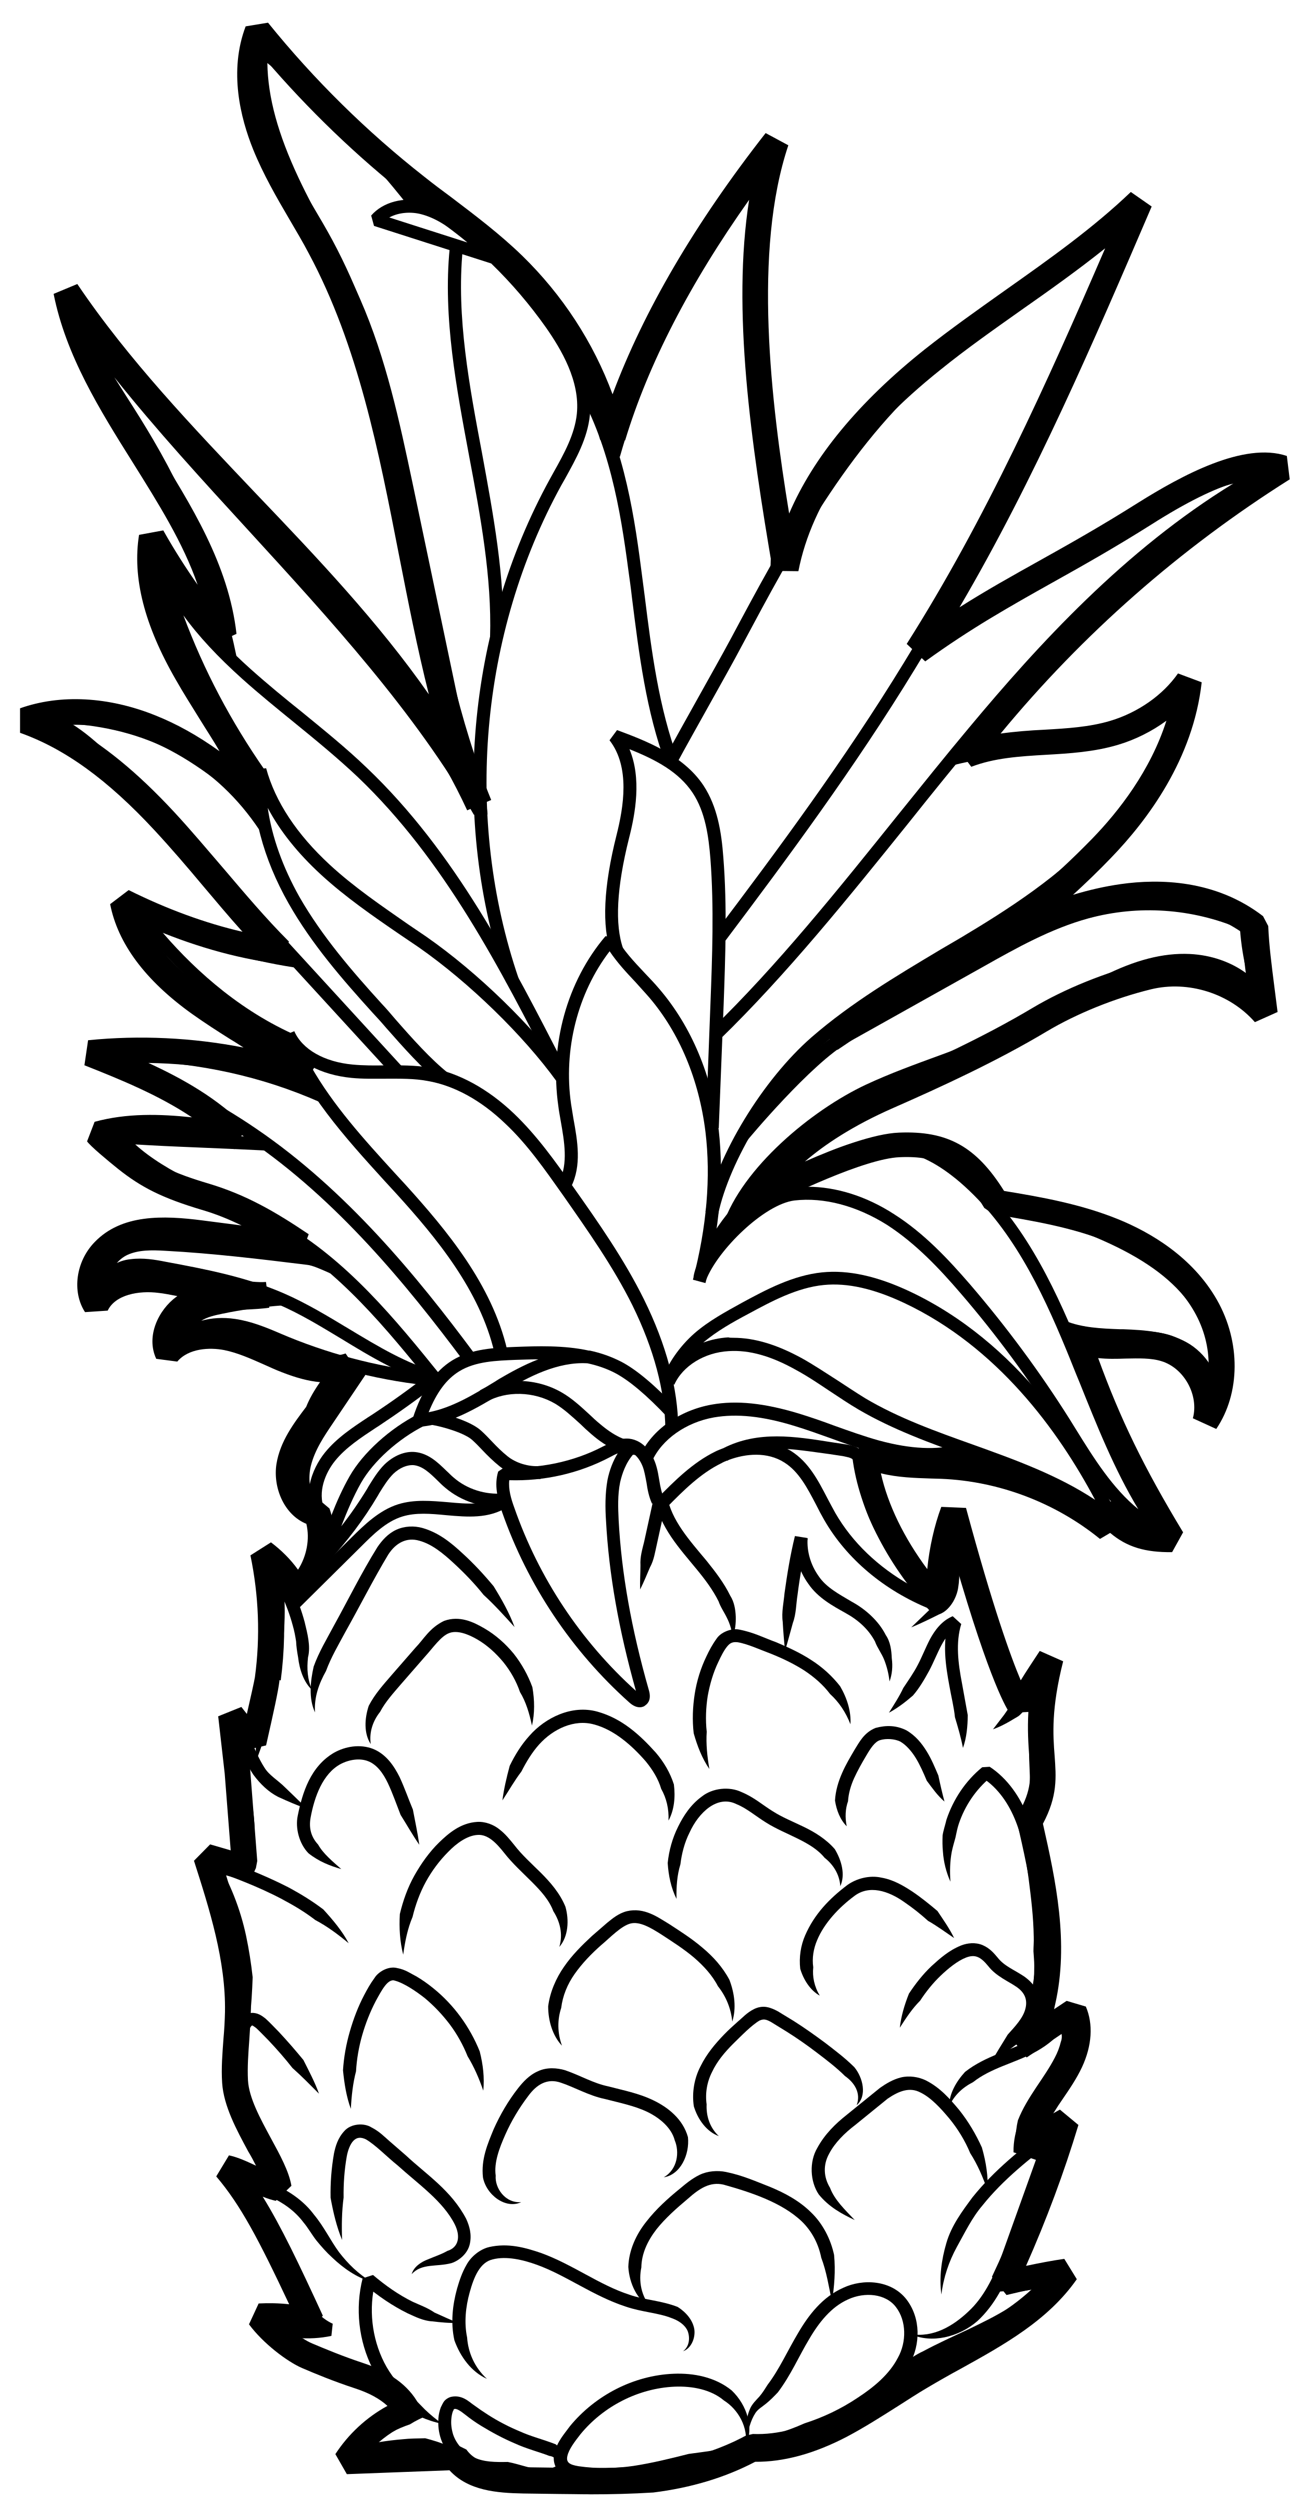 <svg width="50" height="96" viewBox="0 0 50 96" fill="none" xmlns="http://www.w3.org/2000/svg">
<path d="M20.941 94.84C20.461 94.809 20 95 19.519 95.059C19.05 95.059 18.508 95.078 18.008 94.84C17.519 94.609 17.117 94.192 16.937 93.668C16.847 93.406 16.816 93.137 16.836 92.859C16.847 92.719 16.875 92.59 16.925 92.449C16.965 92.371 17.004 92.277 17.054 92.211C17.113 92.133 17.226 92.063 17.324 92.039C17.746 91.949 18.015 92.231 18.175 92.34C18.367 92.481 18.554 92.609 18.746 92.731C19.136 92.981 19.547 93.192 19.976 93.371C20.418 93.57 20.797 93.652 21.336 93.859C21.597 94.051 21.765 94.309 21.707 94.66C21.605 94.82 21.547 94.738 21.488 94.77L21.308 94.789C21.172 94.801 21.05 94.82 20.941 94.84ZM20.941 94.84C21.062 94.82 21.172 94.789 21.281 94.738C21.34 94.719 21.39 94.688 21.441 94.668C21.48 94.656 21.582 94.578 21.511 94.617C21.453 94.488 21.261 94.317 21.101 94.309C20.742 94.168 20.203 94.028 19.773 93.828C19.324 93.637 18.894 93.406 18.472 93.149C18.261 93.02 18.062 92.879 17.871 92.727C17.672 92.567 17.519 92.477 17.449 92.508C17.418 92.496 17.429 92.547 17.39 92.598C17.359 92.688 17.34 92.789 17.332 92.887C17.312 93.086 17.343 93.297 17.402 93.488C17.531 93.867 17.832 94.188 18.211 94.367C18.582 94.547 19.031 94.547 19.5 94.539C19.98 94.629 20.461 94.84 20.941 94.84Z" fill="black"/>
<path d="M28.63 93.941C28.751 93.203 28.341 92.519 27.802 92.179C27.302 91.757 26.591 91.621 25.911 91.648C24.521 91.707 23.173 92.398 22.29 93.476C22.079 93.746 21.849 94.046 21.79 94.304C21.732 94.554 21.86 94.644 22.22 94.703C22.919 94.804 23.63 94.793 24.329 94.691C25.04 94.582 25.739 94.41 26.45 94.23C27.173 94.14 27.899 94.011 28.63 93.941ZM28.63 93.941L26.571 94.722C25.86 94.902 25.142 95.074 24.399 95.191C23.649 95.3 22.888 95.312 22.138 95.203C21.946 95.171 21.716 95.132 21.497 94.941C21.278 94.75 21.228 94.421 21.286 94.203C21.407 93.742 21.665 93.472 21.888 93.164C22.857 91.984 24.329 91.215 25.868 91.152C26.63 91.121 27.458 91.273 28.099 91.793C28.692 92.359 28.97 93.25 28.63 93.941Z" fill="black"/>
<path d="M28.68 93.73C29.45 93.582 30.199 93.371 30.891 93.058C31.61 92.828 32.301 92.499 32.93 92.078C33.559 91.667 34.149 91.179 34.481 90.538C34.821 89.929 34.809 89.117 34.41 88.597C34.012 88.066 33.2 88.007 32.571 88.296C31.93 88.578 31.45 89.175 31.071 89.828C30.68 90.476 30.371 91.206 29.871 91.867C29.731 92.015 29.582 92.167 29.422 92.296C29.25 92.437 29.114 92.507 29.012 92.656C28.821 92.949 28.719 93.339 28.68 93.73ZM28.68 93.73C28.621 93.339 28.629 92.929 28.789 92.531C28.867 92.32 29.051 92.152 29.16 92.031C29.282 91.89 29.379 91.73 29.481 91.57C29.93 90.98 30.242 90.269 30.653 89.582C31.051 88.902 31.582 88.203 32.383 87.851C33.133 87.499 34.223 87.542 34.813 88.3C35.371 89.031 35.344 90.031 34.934 90.781C34.535 91.542 33.875 92.07 33.215 92.499C32.543 92.941 31.817 93.281 31.055 93.539C30.262 93.71 29.461 93.788 28.68 93.73Z" fill="black"/>
<path d="M38.02 79.27C38.23 78.879 38.469 78.508 38.699 78.129C38.988 77.809 39.277 77.501 39.371 77.161C39.473 76.801 39.359 76.52 39.043 76.301C38.742 76.09 38.254 75.891 37.953 75.501C37.664 75.149 37.453 75.032 37.094 75.172C36.766 75.301 36.422 75.582 36.125 75.864C35.824 76.153 35.566 76.473 35.336 76.825C35.035 77.126 34.797 77.485 34.555 77.864C34.605 77.422 34.734 76.985 34.906 76.555C35.156 76.176 35.438 75.817 35.766 75.504C36.105 75.196 36.438 74.895 36.914 74.704C37.145 74.614 37.453 74.575 37.734 74.692C38.016 74.813 38.176 75.012 38.312 75.172C38.562 75.493 38.914 75.622 39.324 75.891C39.523 76.032 39.723 76.219 39.836 76.493C39.937 76.762 39.926 77.043 39.855 77.293C39.707 77.805 39.355 78.145 39.086 78.465C38.719 78.731 38.391 79.012 38.02 79.27Z" fill="black"/>
<path d="M36.641 74.422C36.301 74.192 35.981 73.953 35.641 73.762C35.352 73.5 35.051 73.262 34.731 73.043C34.11 72.602 33.372 72.371 32.801 72.813C32.223 73.242 31.653 73.844 31.379 74.504C31.239 74.832 31.18 75.195 31.231 75.543C31.192 75.903 31.27 76.281 31.481 76.633C31.122 76.434 30.86 76.031 30.731 75.602C30.68 75.16 30.75 74.703 30.922 74.313C31.274 73.504 31.844 72.914 32.532 72.391C32.891 72.129 33.403 72 33.852 72.102C34.301 72.18 34.68 72.403 35.032 72.633C35.372 72.863 35.692 73.121 36.001 73.383C36.219 73.711 36.462 74.051 36.641 74.422Z" fill="black"/>
<path d="M28.121 77.629C28.07 77.109 27.871 76.648 27.57 76.27C27.352 75.848 27.02 75.488 26.648 75.168C26.27 74.848 25.848 74.578 25.418 74.297C24.996 74.027 24.559 73.766 24.199 73.867C23.84 73.969 23.438 74.398 23.07 74.707C22.699 75.035 22.352 75.398 22.07 75.797C21.789 76.195 21.609 76.637 21.551 77.106C21.402 77.555 21.402 78.066 21.582 78.555C21.223 78.176 21.051 77.605 21.051 77.043C21.121 76.492 21.352 75.965 21.66 75.523C21.969 75.074 22.352 74.695 22.73 74.344L23.32 73.832C23.52 73.672 23.75 73.473 24.07 73.391C24.75 73.231 25.27 73.629 25.691 73.879C26.121 74.16 26.562 74.438 26.973 74.789C27.383 75.129 27.754 75.539 28.012 76.027C28.211 76.551 28.281 77.121 28.121 77.629Z" fill="black"/>
<path d="M32.27 72.43C32.238 71.961 31.988 71.59 31.668 71.34C31.406 71.02 31.047 70.809 30.648 70.61C30.25 70.41 29.82 70.239 29.41 69.981C29.012 69.731 28.66 69.43 28.289 69.282C27.551 68.91 26.828 69.602 26.48 70.371C26.289 70.75 26.18 71.172 26.129 71.59C26 72.012 25.969 72.45 25.98 72.918C25.77 72.496 25.672 72.028 25.641 71.539C25.691 71.059 25.82 70.59 26.039 70.149C26.25 69.719 26.527 69.297 26.949 68.989C27.359 68.66 28.008 68.59 28.48 68.817C28.961 69.016 29.308 69.329 29.68 69.555C30.039 69.785 30.461 69.954 30.879 70.157C31.289 70.356 31.73 70.625 32.059 71.008C32.32 71.442 32.469 71.989 32.27 72.43Z" fill="black"/>
<path d="M36.27 69.18C36 68.95 35.801 68.66 35.59 68.379C35.461 68.071 35.328 67.77 35.168 67.508C35.008 67.246 34.797 67.008 34.578 66.879C34.367 66.77 34.027 66.75 33.797 66.821C33.598 66.879 33.426 67.141 33.258 67.43C33.086 67.719 32.93 68 32.797 68.289C32.668 68.579 32.586 68.868 32.566 69.168C32.465 69.457 32.445 69.778 32.516 70.129C32.266 69.879 32.125 69.52 32.066 69.141C32.086 68.77 32.195 68.41 32.336 68.09C32.477 67.762 32.656 67.469 32.824 67.18C32.996 66.91 33.176 66.532 33.625 66.352C34.035 66.243 34.414 66.25 34.805 66.442C35.164 66.653 35.395 66.942 35.586 67.25C35.777 67.559 35.906 67.879 36.035 68.18C36.109 68.532 36.18 68.84 36.27 69.18Z" fill="black"/>
<path d="M39.647 76.629C39.698 76.25 39.718 75.867 39.718 75.488C39.718 75.297 39.698 75.117 39.687 74.93C39.687 74.75 39.706 74.559 39.698 74.371C39.687 73.621 39.597 72.883 39.499 72.121C39.397 71.371 39.28 70.633 39.011 69.949C38.749 69.278 38.331 68.66 37.741 68.278L38.03 68.258C37.472 68.719 37.05 69.348 36.819 70.039C36.761 70.211 36.73 70.391 36.69 70.57C36.64 70.75 36.589 70.922 36.55 71.109C36.48 71.481 36.472 71.859 36.499 72.258C36.339 71.898 36.237 71.508 36.21 71.098C36.19 70.898 36.19 70.688 36.198 70.477C36.23 70.277 36.3 70.078 36.347 69.875C36.608 69.094 37.077 68.387 37.718 67.863L38.007 67.844C38.706 68.305 39.179 69.016 39.468 69.754C39.757 70.504 39.878 71.285 39.987 72.035C40.089 72.797 40.179 73.566 40.198 74.344C40.198 74.535 40.21 74.734 40.187 74.934C40.155 75.125 40.108 75.324 40.058 75.512C39.96 75.922 39.827 76.289 39.647 76.629Z" fill="black"/>
<path d="M17.578 89.199C17.25 89.211 16.929 89.179 16.597 89.14C16.258 89.121 15.957 88.969 15.656 88.832C15.066 88.543 14.515 88.16 14.015 87.742L14.414 87.613C14.152 88.644 14.273 89.773 14.754 90.722C14.992 91.191 15.332 91.613 15.734 91.972C15.953 92.133 16.125 92.332 16.324 92.531C16.523 92.722 16.746 92.902 16.972 93.07C16.691 93.019 16.414 92.922 16.144 92.808C15.875 92.699 15.605 92.558 15.394 92.347C14.953 91.957 14.574 91.488 14.305 90.949C13.773 89.891 13.633 88.641 13.926 87.488L14.324 87.359C14.793 87.758 15.305 88.121 15.855 88.391C16.136 88.519 16.425 88.621 16.683 88.801C16.988 88.941 17.281 89.07 17.578 89.199Z" fill="black"/>
<path d="M15.809 87.328C15.887 87.047 16.168 86.859 16.438 86.758C16.699 86.648 16.969 86.558 17.176 86.437C17.625 86.297 17.688 85.867 17.465 85.418C17.016 84.527 16.074 83.879 15.266 83.148C14.855 82.82 14.426 82.367 14.047 82.148C13.855 82.059 13.707 82.07 13.578 82.199C13.449 82.328 13.359 82.57 13.316 82.809C13.226 83.32 13.187 83.859 13.195 84.387C13.125 84.918 13.117 85.465 13.137 86.016C12.926 85.504 12.797 84.957 12.695 84.394C12.684 83.824 12.726 83.273 12.824 82.703C12.883 82.414 12.973 82.102 13.223 81.832C13.473 81.543 13.984 81.512 14.262 81.691C14.562 81.84 14.762 82.051 14.961 82.223L15.582 82.762C16.371 83.5 17.332 84.113 17.902 85.203C18.031 85.484 18.121 85.805 18.043 86.164C17.965 86.535 17.633 86.805 17.344 86.902C16.762 87.059 16.199 86.898 15.809 87.328Z" fill="black"/>
<path d="M18.559 80.281C18.398 79.812 18.207 79.371 17.957 78.961C17.785 78.531 17.559 78.121 17.277 77.742C16.996 77.371 16.676 77.031 16.316 76.73C15.976 76.461 15.516 76.152 15.168 76.058C14.898 75.957 14.656 76.429 14.43 76.84C14.211 77.261 14.039 77.699 13.91 78.148C13.781 78.597 13.699 79.07 13.672 79.539C13.551 80 13.5 80.48 13.473 80.98C13.301 80.511 13.223 80.011 13.172 79.5C13.203 79 13.293 78.5 13.434 78.011C13.574 77.523 13.754 77.05 13.984 76.613C14.105 76.382 14.215 76.183 14.383 75.953C14.523 75.722 14.914 75.484 15.254 75.574C15.574 75.632 15.773 75.785 16.004 75.902C16.223 76.031 16.434 76.183 16.633 76.343C17.031 76.664 17.383 77.035 17.684 77.445C17.984 77.855 18.234 78.304 18.422 78.773C18.551 79.281 18.609 79.781 18.559 80.281Z" fill="black"/>
<path d="M21.48 74.762C21.628 74.262 21.5 73.781 21.25 73.391C21.089 72.961 20.769 72.61 20.421 72.262C20.07 71.91 19.683 71.563 19.363 71.153C19.054 70.762 18.734 70.434 18.343 70.461C17.953 70.481 17.543 70.77 17.214 71.11C16.875 71.45 16.585 71.84 16.355 72.258C16.125 72.68 15.957 73.137 15.843 73.61C15.652 74.059 15.554 74.551 15.484 75.059C15.355 74.559 15.324 74.028 15.355 73.5C15.476 72.989 15.656 72.481 15.914 72.02C16.175 71.559 16.484 71.121 16.863 70.75C17.234 70.391 17.691 70 18.324 69.961C18.644 69.942 18.964 70.071 19.183 70.25C19.413 70.43 19.581 70.641 19.742 70.84C20.042 71.231 20.402 71.551 20.773 71.918C21.132 72.278 21.503 72.699 21.714 73.219C21.859 73.731 21.828 74.36 21.48 74.762Z" fill="black"/>
<path d="M25.672 69.91C25.692 69.461 25.594 69.051 25.391 68.691C25.281 68.312 25.063 67.961 24.801 67.64C24.262 67.019 23.582 66.422 22.812 66.219C22.051 66.008 21.242 66.39 20.703 66.988C20.434 67.289 20.215 67.648 20.023 68.027C19.762 68.367 19.543 68.758 19.293 69.136C19.352 68.687 19.453 68.258 19.574 67.808C19.773 67.398 20.016 67 20.336 66.648C20.945 65.957 21.957 65.457 22.938 65.726C23.887 65.988 24.578 66.625 25.188 67.305C25.488 67.656 25.738 68.074 25.879 68.523C25.941 69.011 25.891 69.512 25.672 69.91Z" fill="black"/>
<path d="M20.429 66.262C20.328 65.793 20.199 65.352 19.968 64.973C19.828 64.563 19.609 64.172 19.328 63.825C19.046 63.485 18.718 63.184 18.347 62.965C17.976 62.746 17.546 62.586 17.238 62.715C16.929 62.836 16.636 63.266 16.328 63.606L15.406 64.664C15.097 65.024 14.796 65.356 14.597 65.735C14.335 66.063 14.168 66.496 14.238 66.973C13.968 66.563 13.999 65.993 14.16 65.504C14.398 65.043 14.73 64.684 15.031 64.332L15.953 63.274C16.273 62.946 16.492 62.512 17.054 62.242C17.656 62.024 18.195 62.293 18.605 62.532C19.035 62.782 19.414 63.121 19.726 63.5C20.035 63.891 20.277 64.328 20.445 64.789C20.531 65.289 20.539 65.789 20.429 66.262Z" fill="black"/>
<path d="M16.102 70.84C15.841 70.461 15.622 70.07 15.384 69.692C15.223 69.281 15.075 68.852 14.895 68.473C14.716 68.094 14.473 67.762 14.145 67.633C13.825 67.504 13.415 67.563 13.075 67.742C12.395 68.113 12.075 68.992 11.927 69.801C11.856 70.199 11.946 70.539 12.216 70.832C12.415 71.184 12.766 71.473 13.106 71.773C12.665 71.645 12.247 71.484 11.845 71.164C11.493 70.805 11.333 70.203 11.434 69.723C11.614 68.832 11.923 67.832 12.833 67.301C13.262 67.063 13.821 66.961 14.333 67.16C14.845 67.371 15.141 67.832 15.345 68.238C15.544 68.668 15.684 69.078 15.856 69.488C15.942 69.949 16.04 70.391 16.102 70.84Z" fill="black"/>
<path d="M25.489 83.609C26.028 83.3 26.098 82.629 25.911 82.187C25.79 81.718 25.352 81.336 24.86 81.097C24.36 80.859 23.79 80.746 23.212 80.597C22.622 80.476 22.032 80.136 21.54 79.976C21.028 79.797 20.618 80.027 20.278 80.496C19.938 80.945 19.637 81.445 19.407 81.965C19.176 82.484 18.965 83.043 19.036 83.543C18.997 84.011 19.395 84.613 20.016 84.562C19.426 84.843 18.677 84.293 18.547 83.613C18.469 82.914 18.727 82.324 18.958 81.761C19.208 81.203 19.516 80.672 19.899 80.183C20.09 79.945 20.321 79.683 20.661 79.535C21.001 79.375 21.391 79.406 21.7 79.496C22.329 79.715 22.778 79.996 23.36 80.117C23.919 80.265 24.532 80.379 25.098 80.656C25.657 80.925 26.227 81.375 26.419 82.066C26.489 82.738 26.13 83.511 25.489 83.609Z" fill="black"/>
<path d="M32.898 80.84C33.077 80.36 32.796 79.961 32.448 79.719C32.14 79.41 31.749 79.11 31.378 78.828C30.999 78.539 30.616 78.27 30.218 78.02L29.616 77.649C29.417 77.539 29.327 77.52 29.167 77.59C28.858 77.77 28.476 78.168 28.155 78.481C27.827 78.809 27.534 79.16 27.347 79.559C27.148 79.949 27.077 80.379 27.136 80.809C27.116 81.239 27.245 81.688 27.605 82.028C27.136 81.856 26.796 81.387 26.644 80.879C26.566 80.348 26.663 79.801 26.905 79.34C27.136 78.871 27.464 78.481 27.804 78.129C27.976 77.95 28.155 77.789 28.335 77.629C28.515 77.481 28.675 77.289 28.956 77.149C29.097 77.078 29.276 77.039 29.444 77.071C29.616 77.102 29.753 77.172 29.866 77.231L30.487 77.61C30.898 77.871 31.288 78.149 31.679 78.438C32.069 78.739 32.441 79.016 32.808 79.379C33.14 79.781 33.308 80.481 32.898 80.84Z" fill="black"/>
<path d="M31.949 88.379C31.828 87.801 31.738 87.219 31.539 86.699C31.43 86.16 31.18 85.68 30.789 85.301C30.02 84.57 28.82 84.18 27.789 83.891C27.27 83.77 26.867 84.031 26.418 84.43C25.977 84.801 25.547 85.18 25.207 85.609C24.867 86.051 24.637 86.539 24.629 87.07C24.52 87.59 24.617 88.172 25.008 88.621C24.469 88.34 24.168 87.68 24.129 87.051C24.148 86.402 24.438 85.789 24.82 85.312C25.199 84.824 25.648 84.422 26.102 84.051C26.32 83.871 26.562 83.66 26.871 83.512C27.18 83.363 27.562 83.34 27.871 83.402C28.512 83.531 29.019 83.762 29.582 83.981C30.133 84.211 30.683 84.5 31.14 84.949C31.602 85.391 31.902 85.988 32.031 86.59C32.09 87.211 32.039 87.801 31.949 88.379Z" fill="black"/>
<path d="M12.25 80.398C11.91 80.058 11.578 79.718 11.23 79.41C10.949 79.05 10.64 78.699 10.32 78.359C10.16 78.199 9.992 78.019 9.84 77.878C9.66 77.749 9.691 77.757 9.621 77.839C9.543 77.96 9.531 78.16 9.511 78.41L9.472 79.101C9.433 80.023 9.484 80.941 9.883 81.73C10.082 82.121 10.371 82.492 10.613 82.921C10.785 83.39 10.902 83.933 10.722 84.39C10.691 83.91 10.461 83.511 10.183 83.171C9.965 82.781 9.672 82.41 9.445 81.96C8.984 81.05 8.945 80.031 8.984 79.089L9.035 78.378C9.054 78.16 9.047 77.867 9.226 77.578C9.304 77.429 9.527 77.277 9.738 77.296C9.957 77.316 10.097 77.437 10.199 77.515C10.39 77.687 10.539 77.855 10.711 78.027C11.039 78.378 11.351 78.738 11.652 79.105C11.859 79.519 12.09 79.949 12.25 80.398Z" fill="black"/>
<path d="M13.391 74.621C12.98 74.281 12.57 73.972 12.109 73.73C11.711 73.422 11.27 73.16 10.82 72.922C9.91 72.441 8.941 72.082 7.961 71.73L8.262 71.359C8.832 72.281 9.23 73.301 9.453 74.348C9.562 74.867 9.645 75.398 9.703 75.926C9.684 76.465 9.652 76.996 9.594 77.527L9.203 75.988C9.145 75.469 9.074 74.957 8.965 74.457C8.754 73.457 8.375 72.488 7.836 71.617L8.137 71.246C9.117 71.606 10.105 71.977 11.059 72.465C11.527 72.715 11.988 72.996 12.418 73.324C12.789 73.731 13.141 74.148 13.391 74.621Z" fill="black"/>
<path d="M11.809 69.469C11.418 69.328 11.047 69.168 10.68 69C10.309 68.809 10 68.512 9.73 68.149C9.48 67.778 9.34 67.399 9.18 67.028C9.02 66.656 8.871 66.297 8.691 65.957L9.16 65.809C9.309 66.84 9.379 67.848 9.602 68.84C9.711 69.352 9.781 69.879 9.781 70.418C9.742 70.957 9.52 71.488 9.211 71.906C9.34 71.395 9.313 70.895 9.281 70.406C9.293 69.918 9.223 69.426 9.121 68.938C8.891 67.918 8.82 66.879 8.672 65.879L9.141 65.731C9.531 66.449 9.762 67.262 10.152 67.871C10.332 68.172 10.672 68.359 10.953 68.641L11.809 69.469Z" fill="black"/>
<path d="M11.988 64.898C11.66 64.597 11.5 64.097 11.449 63.648C11.41 63.429 11.379 63.226 11.371 63.027C11.34 62.828 11.301 62.617 11.242 62.417C11.023 61.597 10.633 60.828 10.23 60.046L10.691 59.867C11.043 61.187 10.961 62.566 10.77 63.867L10.418 65.796C10.297 66.437 10.027 67.066 9.816 67.695C9.836 67.035 9.805 66.374 9.918 65.726L10.27 63.796C10.461 62.527 10.531 61.218 10.199 59.995L10.66 59.816C11.059 60.597 11.461 61.394 11.699 62.285C11.801 62.714 11.938 63.206 11.828 63.644C11.781 64.078 11.801 64.48 11.988 64.898Z" fill="black"/>
<path d="M32.659 66.211C32.479 65.75 32.218 65.359 31.878 65.051C31.608 64.691 31.257 64.391 30.878 64.141C30.487 63.891 30.069 63.691 29.628 63.512C29.198 63.352 28.698 63.121 28.327 63.062C28.136 63.043 28.038 63.082 27.917 63.234C27.796 63.383 27.686 63.605 27.589 63.812C27.39 64.223 27.261 64.672 27.179 65.121C27.108 65.57 27.089 66.043 27.14 66.5C27.108 66.969 27.159 67.441 27.241 67.93C26.96 67.519 26.78 67.051 26.64 66.559C26.581 66.059 26.601 65.547 26.679 65.047C26.757 64.547 26.909 64.059 27.128 63.605C27.237 63.375 27.347 63.164 27.518 62.926C27.679 62.676 28.089 62.516 28.378 62.574C28.956 62.684 29.339 62.895 29.808 63.062C30.257 63.254 30.718 63.461 31.136 63.734C31.565 64.004 31.956 64.356 32.264 64.754C32.53 65.211 32.69 65.719 32.659 66.211Z" fill="black"/>
<path d="M36.98 67.121C36.902 66.711 36.789 66.332 36.672 65.941C36.633 65.551 36.531 65.152 36.461 64.75C36.312 63.949 36.18 63.078 36.441 62.219L36.77 62.519C36.23 62.738 36.031 63.5 35.68 64.16C35.5 64.488 35.309 64.82 35.059 65.109C34.77 65.359 34.469 65.59 34.137 65.769C34.336 65.449 34.535 65.148 34.688 64.82C34.879 64.531 35.086 64.242 35.246 63.93C35.406 63.629 35.535 63.289 35.715 62.941C35.895 62.613 36.156 62.242 36.586 62.062L36.914 62.363C36.695 63.082 36.793 63.863 36.945 64.652L37.164 65.863C37.16 66.289 37.121 66.73 36.98 67.121Z" fill="black"/>
<path d="M39.141 69.91C39.32 69.73 39.41 69.519 39.461 69.308C39.48 69.199 39.492 69.09 39.492 68.988C39.512 68.886 39.543 68.777 39.543 68.668C39.574 68.238 39.512 67.738 39.523 67.246C39.523 66.277 39.613 65.297 39.805 64.336L40.254 64.527C39.992 64.925 39.695 65.308 39.363 65.656C39.273 65.734 39.203 65.836 39.102 65.906L38.781 66.097C38.57 66.219 38.352 66.328 38.133 66.406L38.562 65.847L38.762 65.558C38.832 65.469 38.922 65.398 38.992 65.32C39.301 64.992 39.582 64.64 39.832 64.261L40.281 64.453C40.102 65.375 40.012 66.324 40.012 67.261C40 67.73 40.062 68.191 40.031 68.722C40.012 68.851 40.012 68.984 39.973 69.113C39.922 69.242 39.844 69.363 39.762 69.472C39.602 69.679 39.379 69.859 39.141 69.91Z" fill="black"/>
<path d="M38.891 65.84C38.742 65.559 38.602 65.27 38.461 64.981C38.32 64.692 38.16 64.41 38.102 64.102L37.543 62.281L36.422 58.653L36.891 58.684C36.629 59.293 36.941 60.074 36.801 60.934C36.75 61.356 36.461 61.856 36.062 61.992C35.703 62.172 35.352 62.344 34.992 62.492L35.832 61.684C36.082 61.403 36.262 61.203 36.312 60.844C36.371 60.504 36.332 60.145 36.301 59.742C36.27 59.352 36.25 58.914 36.43 58.481L36.898 58.512L38.02 62.133L38.578 63.941C38.699 64.231 38.727 64.563 38.777 64.871C38.809 65.199 38.859 65.52 38.891 65.84Z" fill="black"/>
<path d="M28.142 62.871C28.103 62.609 28.033 62.359 27.923 62.141C27.814 61.91 27.673 61.719 27.595 61.492C27.376 61.051 27.076 60.652 26.755 60.262C26.115 59.48 25.333 58.652 25.126 57.512L25.615 57.523L25.224 59.304C25.154 59.605 25.115 59.906 24.962 60.183C24.841 60.465 24.724 60.754 24.583 61.035C24.572 60.726 24.595 60.414 24.595 60.105C24.576 59.785 24.665 59.496 24.736 59.207L25.126 57.426L25.615 57.437C25.775 58.379 26.486 59.156 27.146 59.949C27.474 60.359 27.806 60.789 28.044 61.277C28.193 61.508 28.244 61.797 28.255 62.078C28.263 62.34 28.232 62.609 28.142 62.871Z" fill="black"/>
<path d="M34.16 64.57C34.129 64.281 34.058 64 33.961 63.75C33.859 63.488 33.691 63.281 33.601 63.031C33.351 62.562 32.961 62.211 32.472 61.941C31.992 61.672 31.414 61.363 31.043 60.82C30.672 60.308 30.484 59.672 30.531 59.031L31.019 59.109C30.847 59.808 30.718 60.519 30.628 61.238C30.57 61.597 30.578 61.968 30.449 62.316C30.347 62.675 30.257 63.035 30.148 63.386C30.109 63.015 30.078 62.648 30.058 62.277C30.007 61.906 30.097 61.539 30.128 61.175C30.23 60.445 30.347 59.715 30.527 58.984L31.015 59.062C30.976 59.574 31.136 60.101 31.437 60.523C31.726 60.953 32.199 61.203 32.707 61.504C33.226 61.785 33.738 62.234 34.015 62.785C34.195 63.046 34.234 63.374 34.246 63.675C34.289 63.988 34.261 64.289 34.16 64.57Z" fill="black"/>
<path d="M34.02 91.551C34.391 91.031 34.871 90.551 35.449 90.289C36.008 89.989 36.578 89.731 37.141 89.469C38.25 88.938 39.371 88.379 40.109 87.457L40.309 87.867C40.129 87.879 39.949 87.887 39.777 87.906C39.598 87.906 39.426 87.977 39.246 87.965C38.875 87.953 38.516 87.985 38.137 88.016C38.457 87.817 38.809 87.664 39.168 87.516C39.348 87.438 39.547 87.457 39.727 87.414C39.918 87.395 40.105 87.383 40.297 87.375L40.496 87.785C39.656 88.825 38.465 89.406 37.348 89.934C36.777 90.203 36.219 90.453 35.676 90.742C35.172 91.07 34.59 91.239 34.02 91.551Z" fill="black"/>
<path d="M34.969 89.629C35.848 89.777 36.609 89.309 37.18 88.77C37.77 88.231 38.141 87.469 38.441 86.68L40.18 81.828L40.57 82.109C39.539 82.891 38.52 83.699 37.73 84.688C37.32 85.168 37.051 85.738 36.742 86.289C36.441 86.84 36.23 87.461 36.152 88.109C36.062 87.461 36.152 86.781 36.344 86.129C36.535 85.469 36.945 84.918 37.344 84.379C38.184 83.328 39.234 82.5 40.273 81.707L40.664 81.988L38.926 86.848C38.617 87.656 38.227 88.488 37.535 89.129C36.82 89.75 35.77 90 34.969 89.629Z" fill="black"/>
<path d="M37.929 84.129C37.75 83.609 37.539 83.117 37.258 82.68C37.058 82.199 36.789 81.758 36.457 81.352C36.129 80.961 35.758 80.551 35.347 80.352C34.937 80.133 34.519 80.293 34.086 80.59L32.855 81.59C32.433 81.91 32.054 82.289 31.836 82.711C31.605 83.133 31.625 83.602 31.875 84.012C32.047 84.473 32.445 84.852 32.824 85.25C32.336 85.02 31.836 84.75 31.445 84.27C31.105 83.77 31.074 83.008 31.386 82.481C31.675 81.949 32.086 81.551 32.515 81.211L33.797 80.172C34.027 80.012 34.285 79.852 34.597 79.774C34.918 79.695 35.277 79.754 35.547 79.883C36.105 80.164 36.476 80.594 36.836 81.024C37.187 81.465 37.476 81.953 37.707 82.465C37.871 83.031 37.949 83.578 37.929 84.129Z" fill="black"/>
<path d="M39.16 82.871C38.961 82.43 38.98 81.902 39.09 81.422C39.27 80.961 39.531 80.551 39.789 80.16C40.051 79.769 40.309 79.398 40.508 79.012C40.609 78.82 40.688 78.621 40.738 78.41C40.816 78.219 40.75 78.031 40.758 78.082C40.789 78.051 40.609 78.152 40.43 78.332C40.238 78.504 40.031 78.641 39.82 78.762C39.391 79 38.949 79.16 38.52 79.332C38.098 79.504 37.699 79.691 37.371 79.953C36.98 80.152 36.652 80.441 36.449 80.883C36.449 80.402 36.719 79.934 37.059 79.562C37.449 79.254 37.898 79.043 38.34 78.863C38.77 78.684 39.199 78.535 39.578 78.324C39.77 78.223 39.949 78.094 40.098 77.965C40.168 77.906 40.27 77.805 40.387 77.727C40.496 77.648 40.715 77.535 40.945 77.637C41.176 77.727 41.266 77.977 41.266 78.125C41.277 78.285 41.246 78.445 41.215 78.555C41.145 78.793 41.055 79.023 40.945 79.246C40.727 79.688 40.457 80.066 40.195 80.445C39.934 80.824 39.707 81.195 39.547 81.606C39.328 81.969 39.18 82.391 39.16 82.871Z" fill="black"/>
<path d="M14.269 87.621C13.699 87.461 13.191 87.102 12.758 86.691C12.539 86.492 12.336 86.262 12.148 86.031C11.969 85.801 11.828 85.543 11.648 85.332C10.988 84.453 9.867 84.102 8.758 83.801L8.996 83.379C9.426 83.801 9.875 84.23 10.234 84.75C10.605 85.269 10.824 85.871 11.015 86.441C11.207 87.012 11.387 87.582 11.656 88.07C11.926 88.57 12.297 89.012 12.777 89.231L12.726 89.699C11.867 89.879 10.945 89.801 10.137 89.461L10.406 89.051C10.687 89.32 11.008 89.562 11.336 89.769C11.664 89.988 12.027 90.129 12.375 90.328C13.074 90.699 13.855 90.93 14.664 91.039C13.844 91.117 13.004 91 12.203 90.758C11.793 90.648 11.434 90.418 11.074 90.199C10.715 89.969 10.383 89.711 10.074 89.418L10.344 89.008C11.062 89.309 11.875 89.387 12.645 89.227L12.594 89.695C11.973 89.406 11.543 88.867 11.242 88.324C10.934 87.766 10.754 87.176 10.562 86.613C10.371 86.055 10.164 85.504 9.844 85.043C9.523 84.574 9.094 84.164 8.664 83.754L8.902 83.332C9.461 83.492 10.043 83.652 10.594 83.91C11.145 84.16 11.684 84.539 12.055 85.039C12.453 85.519 12.684 86.027 13.023 86.488C13.359 86.922 13.761 87.328 14.269 87.621Z" fill="black"/>
<path d="M16.449 92.738C16.188 92.847 15.961 92.957 15.738 93.097C15.508 93.175 15.277 93.269 15.066 93.386C14.637 93.617 14.258 93.945 13.977 94.347L13.715 93.957C14.285 93.808 14.863 93.718 15.453 93.668C15.742 93.636 16.043 93.636 16.332 93.629C16.621 93.707 16.91 93.789 17.191 93.918L16.332 94.136C16.051 94.125 15.774 94.148 15.492 94.168C14.934 94.218 14.383 94.308 13.832 94.449L13.562 94.058C13.891 93.597 14.324 93.218 14.824 92.957C15.074 92.828 15.324 92.707 15.605 92.648C15.898 92.64 16.18 92.66 16.449 92.738Z" fill="black"/>
<path d="M26.231 90.289C26.492 90.09 26.5 89.738 26.403 89.5C26.293 89.262 26.051 89.109 25.801 89.019C25.282 88.809 24.653 88.789 24.02 88.57C22.77 88.16 21.75 87.379 20.621 86.969C20.071 86.769 19.442 86.629 18.93 86.758C18.43 86.867 18.2 87.437 18.039 88.019C17.879 88.59 17.821 89.199 17.938 89.758C17.977 90.336 18.227 90.918 18.7 91.348C18.11 91.086 17.68 90.508 17.45 89.867C17.301 89.195 17.379 88.516 17.551 87.887C17.641 87.578 17.742 87.266 17.922 86.957C18.094 86.648 18.434 86.367 18.793 86.285C19.512 86.125 20.164 86.305 20.782 86.516C22.012 86.965 23.02 87.746 24.172 88.117C24.723 88.316 25.383 88.336 26.024 88.586C26.325 88.777 26.602 89.074 26.664 89.445C26.711 89.789 26.539 90.18 26.231 90.289Z" fill="black"/>
<path d="M19.761 62.48C19.371 62.05 18.992 61.628 18.57 61.242C18.218 60.8 17.832 60.402 17.421 60.023C17.011 59.644 16.582 59.292 16.101 59.163C15.621 59.023 15.203 59.242 14.91 59.695C14.339 60.644 13.82 61.675 13.269 62.656C13 63.156 12.711 63.644 12.519 64.167C12.25 64.648 12.058 65.167 12.097 65.757C11.847 65.218 11.918 64.566 12.046 63.995C12.246 63.437 12.546 62.945 12.816 62.437C13.375 61.425 13.875 60.406 14.496 59.406C14.668 59.156 14.894 58.894 15.214 58.745C15.535 58.597 15.906 58.585 16.226 58.675C16.855 58.855 17.336 59.253 17.757 59.644C18.187 60.035 18.585 60.464 18.957 60.913C19.269 61.421 19.558 61.929 19.761 62.48Z" fill="black"/>
<path d="M24.569 65.559C24.46 65.559 24.331 65.52 24.171 65.379C21.952 63.399 20.261 60.867 19.28 58.059C19.108 57.559 18.972 57.02 19.132 56.508L19.382 56.336C20.683 56.414 22.022 56.137 23.151 55.547C23.491 55.375 23.811 55.207 24.171 55.246C24.741 55.317 25.081 55.848 25.21 56.317C25.261 56.489 25.288 56.668 25.319 56.848C25.358 57.098 25.409 57.328 25.499 57.539L25.038 57.739C24.917 57.469 24.866 57.2 24.827 56.93C24.796 56.77 24.768 56.61 24.725 56.45C24.667 56.231 24.526 55.961 24.335 55.828C24.026 56.168 23.886 56.61 23.815 56.918C23.714 57.407 23.737 57.918 23.757 58.367C23.866 60.407 24.245 62.547 24.917 64.899C25.018 65.239 24.897 65.41 24.776 65.489C24.749 65.52 24.671 65.559 24.569 65.559ZM19.558 56.84C19.518 57.192 19.628 57.559 19.749 57.891C20.69 60.59 22.3 63.02 24.421 64.93C23.761 62.578 23.382 60.442 23.272 58.391C23.241 57.922 23.233 57.36 23.331 56.821C23.409 56.442 23.542 56.102 23.722 55.809C23.62 55.848 23.53 55.899 23.433 55.95C22.218 56.59 20.89 56.879 19.558 56.84Z" fill="black"/>
<path d="M16.102 54.789L15.852 54.461C16.211 53.359 16.703 52.652 17.363 52.242C18.102 51.781 19.035 51.754 19.773 51.722C20.633 51.691 21.645 51.652 22.613 51.863H22.652C23.074 51.953 23.473 52.094 23.863 52.293C24.441 52.594 25.164 53.203 25.992 54.082L25.633 54.422C24.844 53.582 24.164 53.011 23.633 52.73C23.293 52.551 22.933 52.43 22.562 52.351C21.422 52.281 20.293 52.871 19.433 53.391L19.273 53.492C18.281 54.09 17.27 54.699 16.102 54.789ZM20.672 52.199C20.371 52.199 20.07 52.211 19.793 52.219C19.074 52.25 18.262 52.27 17.633 52.66C17.145 52.961 16.773 53.461 16.461 54.23C17.359 54.059 18.191 53.551 19 53.059L19.16 52.957C19.602 52.699 20.121 52.41 20.672 52.199Z" fill="black"/>
<path d="M25.551 54.879C25.539 53.398 25.109 51.801 24.289 50.129C23.551 48.641 22.558 47.238 21.609 45.879C20.937 44.93 20.25 43.938 19.398 43.141C18.469 42.25 17.449 41.691 16.438 41.512C15.906 41.41 15.367 41.422 14.797 41.422C14.367 41.422 13.926 41.434 13.496 41.391C12.906 41.332 12.375 41.18 11.938 40.941C12.789 42.441 13.977 43.75 15.137 45.02L15.586 45.508C17.156 47.246 18.887 49.316 19.477 51.836L18.988 51.945C18.43 49.547 16.75 47.523 15.219 45.836L14.77 45.348C13.25 43.676 11.691 41.957 10.84 39.789L11.301 39.598C11.609 40.297 12.449 40.777 13.539 40.879C13.949 40.918 14.379 40.918 14.789 40.91C15.359 40.91 15.938 40.898 16.52 41C17.621 41.199 18.738 41.809 19.738 42.762C20.617 43.602 21.328 44.602 22.008 45.57C22.977 46.941 23.969 48.359 24.727 49.891C25.586 51.629 26.035 53.301 26.047 54.859L25.551 54.879Z" fill="black"/>
<path d="M27.091 49.27L26.61 49.141C27.142 47.11 27.302 45.2 27.091 43.461C26.841 41.45 26.091 39.661 24.931 38.301C24.759 38.102 24.571 37.903 24.392 37.7C24.052 37.34 23.7 36.961 23.411 36.528C22.181 38.137 21.63 40.309 21.931 42.399C21.962 42.579 21.989 42.758 22.02 42.95C22.181 43.829 22.341 44.75 21.931 45.578L21.481 45.36C21.821 44.68 21.673 43.84 21.532 43.039C21.501 42.848 21.462 42.661 21.442 42.481C21.102 40.129 21.77 37.692 23.251 35.95L23.661 35.989C23.942 36.501 24.341 36.919 24.763 37.368C24.954 37.567 25.142 37.766 25.321 37.977C26.552 39.418 27.341 41.297 27.602 43.407C27.802 45.211 27.642 47.18 27.091 49.27Z" fill="black"/>
<path d="M35.719 61.789C33.957 61.078 32.508 59.859 31.648 58.359C31.539 58.168 31.438 57.98 31.34 57.781C31 57.133 30.68 56.512 30.121 56.16C29.461 55.738 28.633 55.82 27.992 56.059C27.973 56.07 27.953 56.078 27.922 56.098V56.086C27.844 56.117 27.773 56.145 27.703 56.187C26.902 56.578 26.242 57.238 25.613 57.879L25.254 57.527C25.883 56.887 26.594 56.168 27.473 55.738C27.574 55.687 27.684 55.648 27.781 55.609C29.109 54.93 30.543 55.16 31.922 55.379L32.441 55.457C32.621 55.488 32.871 55.516 33.062 55.687C33.332 55.906 33.371 56.258 33.402 56.539C33.633 58.449 34.941 60.097 36.004 61.429L35.719 61.789ZM30.238 55.641C30.289 55.672 30.34 55.691 30.379 55.719C31.059 56.148 31.418 56.848 31.777 57.539C31.879 57.73 31.977 57.918 32.078 58.098C32.727 59.227 33.726 60.176 34.949 60.867C34.027 59.656 33.109 58.227 32.91 56.605C32.879 56.355 32.851 56.137 32.738 56.035C32.66 55.965 32.5 55.945 32.367 55.914L31.848 55.836C31.301 55.762 30.77 55.68 30.238 55.641Z" fill="black"/>
<path d="M25.039 56.109L24.578 55.898C25.027 54.91 26.09 54.16 27.328 53.937C28.289 53.765 29.348 53.879 30.668 54.277C31.129 54.418 31.59 54.578 32.039 54.746C32.598 54.945 33.18 55.156 33.758 55.316C34.969 55.644 35.977 55.695 36.859 55.457L36.988 55.937C36.027 56.199 34.93 56.148 33.629 55.797C33.027 55.636 32.438 55.425 31.867 55.218C31.418 55.058 30.977 54.898 30.516 54.758C29.285 54.379 28.297 54.277 27.414 54.429C26.34 54.621 25.422 55.269 25.039 56.109Z" fill="black"/>
<path d="M42.59 58.621C41.051 57.32 39.168 56.652 37.191 55.941C35.762 55.43 34.293 54.902 32.961 54.121C32.59 53.902 32.23 53.66 31.871 53.422C31.449 53.141 31.012 52.844 30.562 52.602C29.613 52.07 28.773 51.832 27.984 51.883C27.055 51.934 26.215 52.453 25.895 53.172L25.426 52.992C25.637 52.363 26.098 51.703 26.664 51.203C27.215 50.723 27.863 50.375 28.484 50.031C29.406 49.531 30.445 48.973 31.574 48.859C32.574 48.758 33.676 49 34.934 49.59C39.055 51.531 41.582 55.418 42.973 58.328L42.59 58.621ZM28.16 51.371C28.98 51.371 29.839 51.633 30.8 52.16C31.269 52.422 31.71 52.719 32.152 53C32.504 53.23 32.863 53.469 33.222 53.691C34.503 54.453 35.961 54.973 37.363 55.473C38.972 56.051 40.624 56.645 42.054 57.594C40.624 54.902 38.285 51.715 34.726 50.035C33.554 49.484 32.546 49.254 31.636 49.344C30.597 49.445 29.605 49.984 28.738 50.453C28.136 50.773 27.527 51.113 27.007 51.555C27.308 51.445 27.628 51.375 27.968 51.355C28.019 51.371 28.089 51.371 28.16 51.371Z" fill="black"/>
<path d="M17.801 52.262C15.629 49.352 12.949 46.071 9.551 43.762C7.66 42.481 5.551 41.5 3.723 40.684L3.824 40.203C7.063 40.184 9.836 40.703 12.465 41.852L12.266 42.313C10.035 41.332 7.707 40.825 5.027 40.711C6.598 41.43 8.289 42.281 9.836 43.34C13.297 45.692 16.016 49.012 18.207 51.961L17.801 52.262Z" fill="black"/>
<path d="M16.52 53.102C14.871 51.063 13.008 48.762 10.578 47.391C9.918 47.02 9.207 46.711 8.52 46.411C8.121 46.239 7.719 46.059 7.328 45.879C5.957 45.231 5.027 44.579 4.387 43.829L4.586 43.419L5.758 43.477C6.527 43.516 7.258 43.547 7.996 43.579C8.727 43.61 9.465 43.637 10.234 43.68L10.203 44.18C9.434 44.141 8.703 44.11 7.965 44.079C7.234 44.047 6.496 44.02 5.727 43.977L5.195 43.946C5.766 44.465 6.523 44.934 7.535 45.426C7.926 45.606 8.316 45.778 8.707 45.946C9.406 46.247 10.129 46.567 10.809 46.946C13.32 48.368 15.219 50.708 16.887 52.774L16.52 53.102Z" fill="black"/>
<path d="M16.73 53.172C15.421 52.813 14.242 52.102 13.109 51.41C12.328 50.941 11.531 50.449 10.687 50.09C9.289 49.481 7.757 49.191 6.265 48.918C5.875 48.848 5.476 48.77 5.086 48.816C4.785 48.856 4.406 49.016 4.246 49.336L3.777 49.278C3.628 48.629 4.117 47.977 4.668 47.719C5.199 47.469 5.777 47.481 6.378 47.52C8.218 47.621 10.07 47.848 11.859 48.07C12.129 48.102 12.48 48.262 12.757 48.379L12.886 48.438L12.687 48.898L12.558 48.84C12.32 48.738 12 48.59 11.796 48.57C10.015 48.352 8.187 48.129 6.355 48.031C5.824 48 5.316 47.992 4.886 48.191C4.738 48.262 4.597 48.371 4.488 48.5C4.648 48.422 4.828 48.371 5.027 48.352C5.488 48.293 5.957 48.371 6.367 48.453C7.878 48.734 9.445 49.031 10.898 49.664C11.769 50.043 12.578 50.535 13.378 51.016C14.539 51.715 15.628 52.375 16.867 52.715L16.73 53.172Z" fill="black"/>
<path d="M16.699 53.23C14.699 53.039 12.75 52.558 10.891 51.8L10.59 51.679C10.031 51.449 9.512 51.23 8.941 51.14C8.23 51.031 7.57 51.199 7.18 51.589L6.758 51.398C6.777 51.007 7.02 50.597 7.379 50.347C7.699 50.128 8.078 50.039 8.43 49.956C9.199 49.796 10 49.687 10.801 49.628L10.84 50.128C10.059 50.187 9.289 50.289 8.531 50.449C8.25 50.507 7.961 50.57 7.73 50.718C8.121 50.609 8.559 50.578 9.031 50.648C9.652 50.738 10.23 50.976 10.793 51.218L11.082 51.339C12.891 52.078 14.801 52.55 16.754 52.738L16.699 53.23Z" fill="black"/>
<path d="M12.078 58.23C11.386 57.699 11.297 56.82 11.457 56.172C11.617 55.48 12.027 54.882 12.386 54.351L13.625 52.511L14.035 52.793L12.797 54.632C12.445 55.152 12.086 55.683 11.937 56.293C11.886 56.504 11.867 56.754 11.898 56.992C11.988 56.531 12.219 56.101 12.476 55.781C12.937 55.211 13.547 54.812 14.136 54.422L14.277 54.332C15.008 53.851 15.738 53.332 16.437 52.781L16.746 53.179C16.035 53.73 15.297 54.257 14.555 54.75L14.414 54.84C13.855 55.211 13.273 55.59 12.863 56.101C12.492 56.562 12.191 57.293 12.453 57.953L12.078 58.23Z" fill="black"/>
<path d="M24.488 55.871C23.918 55.871 23.328 55.609 22.699 55.062C22.559 54.941 22.418 54.812 22.289 54.684C21.969 54.395 21.668 54.113 21.32 53.902C20.5 53.422 19.441 53.402 18.68 53.832L18.43 53.391C19.34 52.879 20.602 52.91 21.57 53.469C21.969 53.699 22.301 54.008 22.629 54.309C22.758 54.43 22.891 54.559 23.027 54.668C23.566 55.129 24.039 55.359 24.488 55.359H24.5L24.512 55.859C24.5 55.871 24.5 55.871 24.488 55.871Z" fill="black"/>
<path d="M12.609 59.969L12.188 59.719C12.527 58.7 12.879 57.649 13.426 56.688C13.938 55.789 14.977 54.848 16.066 54.297L16.297 54.746C15.285 55.258 14.336 56.118 13.867 56.938C13.566 57.469 13.328 58.039 13.105 58.61C13.465 58.149 13.797 57.668 14.094 57.18L14.152 57.078C14.332 56.789 14.512 56.489 14.762 56.239C15.113 55.899 15.543 55.719 15.941 55.758C16.453 55.809 16.812 56.157 17.141 56.477C17.242 56.567 17.332 56.668 17.43 56.746C17.941 57.188 18.648 57.407 19.32 57.348L19.359 57.848C18.539 57.918 17.719 57.657 17.098 57.129C16.988 57.039 16.887 56.938 16.789 56.84C16.5 56.559 16.23 56.301 15.891 56.262C15.629 56.243 15.351 56.364 15.109 56.59C14.898 56.801 14.738 57.059 14.57 57.328L14.512 57.43C13.969 58.352 13.328 59.192 12.609 59.969Z" fill="black"/>
<path d="M20.609 56.789C20.109 56.789 19.559 56.609 19.18 56.301C18.941 56.109 18.719 55.891 18.52 55.68C18.398 55.551 18.27 55.418 18.141 55.301C17.859 55.039 17.039 54.789 16.562 54.711L16.641 54.223C17.141 54.301 18.082 54.574 18.48 54.941C18.621 55.07 18.75 55.203 18.879 55.34C19.078 55.551 19.277 55.75 19.488 55.918C19.809 56.18 20.297 56.328 20.719 56.297L20.758 56.797C20.711 56.789 20.66 56.789 20.609 56.789Z" fill="black"/>
<path d="M11.43 61.801L11.078 61.442L13.508 59.032C13.977 58.571 14.559 57.992 15.297 57.762C15.918 57.571 16.566 57.633 17.195 57.684C17.945 57.754 18.645 57.813 19.207 57.453L19.477 57.875C18.766 58.325 17.945 58.254 17.148 58.184C16.539 58.125 15.969 58.075 15.449 58.235C14.828 58.426 14.32 58.934 13.871 59.383L11.43 61.801Z" fill="black"/>
<path d="M15.102 41.32L8.871 34.519C7.242 32.738 5.563 30.898 3.762 29.23C3.043 28.558 2.262 27.902 1.32 27.761L1.352 27.261C5.273 27.14 8.402 28.632 10.383 31.589L9.961 31.871C8.32 29.41 5.851 28.019 2.75 27.793C3.25 28.101 3.691 28.492 4.102 28.871C5.91 30.562 7.613 32.402 9.242 34.191L15.473 40.992L15.102 41.32Z" fill="black"/>
<path d="M16.923 41.609C16.224 41.05 15.482 40.211 14.821 39.461C14.642 39.25 14.47 39.062 14.302 38.882C13.161 37.621 11.974 36.261 11.083 34.691C10.102 32.961 9.634 31.179 9.731 29.55L10.22 29.5C10.571 30.789 11.399 32.039 12.669 33.211C13.591 34.062 14.649 34.781 15.669 35.492L16.36 35.961C18.341 37.339 20.47 39.41 21.79 41.242L21.38 41.531C20.091 39.749 18.009 37.722 16.071 36.37L15.38 35.902C14.341 35.191 13.27 34.453 12.321 33.581C11.431 32.761 10.751 31.91 10.282 31.023C10.442 32.144 10.86 33.304 11.501 34.445C12.372 35.964 13.532 37.304 14.661 38.546C14.833 38.726 15.001 38.925 15.181 39.136C15.821 39.867 16.552 40.687 17.22 41.214L16.923 41.609Z" fill="black"/>
<path d="M21.262 41.211C19.203 37.18 17.07 33.02 13.742 29.84C12.961 29.102 12.102 28.398 11.281 27.73C10.621 27.192 9.941 26.641 9.293 26.059C8.371 25.23 7.621 24.43 7.043 23.629C7.832 25.75 8.871 27.707 10.172 29.578L9.762 29.867C7.941 27.258 6.633 24.457 5.762 21.309L6.242 21.16C6.812 22.691 7.891 24.141 9.633 25.699C10.273 26.27 10.941 26.82 11.602 27.348C12.43 28.027 13.301 28.727 14.09 29.488C17.48 32.719 19.629 36.93 21.711 40.988L21.262 41.211Z" fill="black"/>
<path d="M18.199 31.289C15.938 27.348 12.688 23.808 9.551 20.379C7.801 18.469 6.012 16.52 4.391 14.488C4.539 14.727 4.691 14.957 4.84 15.199C5.199 15.758 5.559 16.328 5.891 16.899C7.402 19.477 8.48 22.277 9.082 25.207L8.594 25.309C8.004 22.43 6.945 19.688 5.453 17.148C5.125 16.578 4.762 16.02 4.414 15.457C3.613 14.207 2.863 13.027 2.363 11.766L2.805 11.535C4.855 14.504 7.426 17.317 9.914 20.024C13.074 23.473 16.344 27.035 18.625 31.024L18.199 31.289Z" fill="black"/>
<path d="M19.441 37.73C17.293 31.449 17.922 24.218 21.113 18.402L21.262 18.132C21.66 17.422 22.07 16.683 22.152 15.894C22.281 14.625 21.543 13.406 20.973 12.585C20.344 11.695 19.645 10.875 18.863 10.117L14.363 8.675L14.254 8.277C14.703 7.757 15.504 7.546 16.293 7.738C16.973 7.91 17.555 8.316 18.062 8.738C19.324 9.769 20.441 10.968 21.383 12.296C22.004 13.175 22.805 14.507 22.652 15.945C22.562 16.835 22.121 17.617 21.703 18.375L21.555 18.636C18.426 24.335 17.816 31.417 19.914 37.566L19.441 37.73ZM14.949 8.351L17.949 9.312C17.879 9.253 17.809 9.191 17.738 9.132C17.27 8.742 16.75 8.37 16.16 8.222C15.789 8.128 15.32 8.148 14.949 8.351Z" fill="black"/>
<path d="M25.578 29.371C24.809 27.312 24.539 25.102 24.27 22.961C24.23 22.601 24.18 22.242 24.129 21.883C23.828 19.594 23.391 16.961 22.059 14.742L22.488 14.48C23.867 16.781 24.316 19.469 24.617 21.808C24.668 22.168 24.707 22.527 24.758 22.887C25.02 24.996 25.297 27.176 26.047 29.187L25.578 29.371Z" fill="black"/>
<path d="M19.32 24.48L18.82 24.46C18.89 22.171 18.449 19.812 18.019 17.531C17.531 14.91 17.007 12.191 17.269 9.542L17.769 9.593C17.519 12.171 18.031 14.855 18.519 17.445C18.941 19.75 19.39 22.14 19.32 24.48Z" fill="black"/>
<path d="M27.602 43.32L27.102 43.3L27.282 38.57C27.352 36.742 27.423 34.84 27.282 32.98C27.212 32.101 27.083 31.179 26.602 30.449C26.071 29.648 25.204 29.18 24.173 28.769C24.641 29.89 24.403 31.23 24.153 32.199C23.684 34.078 23.602 35.508 23.934 36.437L23.466 36.597C23.106 35.566 23.177 34.047 23.677 32.066C23.946 30.996 24.208 29.457 23.407 28.426L23.696 28.035C24.766 28.433 26.235 28.984 27.016 30.164C27.555 30.984 27.708 31.973 27.778 32.926C27.927 34.804 27.856 36.715 27.79 38.566L27.602 43.32Z" fill="black"/>
<path d="M18.212 31.289C18.161 30.617 18.001 30.328 17.86 30.039C17.759 29.848 17.661 29.648 17.599 29.359C16.849 25.781 16.099 22.211 15.349 18.64C14.86 16.312 14.349 13.902 13.368 11.671C12.989 10.8 12.528 9.941 12.079 9.113C11.72 8.433 11.341 7.742 11.009 7.035C10.079 5.066 9.688 3.433 9.778 1.894L10.177 1.714C12.387 3.445 14.387 5.453 16.118 7.664L15.727 7.972C14.126 5.921 12.298 4.05 10.267 2.421C10.286 3.742 10.677 5.152 11.466 6.832C11.794 7.531 12.165 8.222 12.524 8.89C12.973 9.73 13.446 10.601 13.833 11.492C14.833 13.773 15.345 16.203 15.845 18.562C16.595 22.133 17.345 25.711 18.095 29.281C18.145 29.5 18.216 29.652 18.313 29.832C18.474 30.14 18.653 30.504 18.724 31.273L18.212 31.289Z" fill="black"/>
<path d="M30.09 21.801L29.59 21.782C29.668 19.832 29.391 18.032 29.102 16.121C28.98 15.332 28.863 14.531 28.762 13.711C28.523 11.699 28.363 9.199 29.043 6.82C26.754 9.91 24.914 13.66 23.805 17.54L23.324 17.399C24.605 12.918 26.844 8.61 29.645 5.251L30.066 5.52C28.816 8.2 28.988 11.27 29.266 13.649C29.367 14.47 29.484 15.259 29.605 16.048C29.891 17.981 30.172 19.801 30.09 21.801Z" fill="black"/>
<path d="M27.82 36.172L27.422 35.871C29.863 32.641 32.434 29.172 34.711 25.449C37.883 20.27 40.43 14.64 42.859 9.14C41.719 10.16 40.449 11.019 39.199 11.859C38.051 12.64 36.859 13.437 35.801 14.359C32.562 17.16 30.422 21.179 28.531 24.718C28.152 25.437 27.692 26.249 27.242 27.058C26.793 27.866 26.332 28.679 25.953 29.386L25.512 29.148C25.891 28.429 26.352 27.616 26.801 26.808C27.25 25.999 27.711 25.187 28.09 24.48C30 20.902 32.168 16.851 35.469 13.98C36.547 13.038 37.75 12.23 38.918 11.441C40.496 10.382 42.129 9.269 43.43 7.87L43.84 8.14C41.238 14.03 38.551 20.109 35.129 25.699C32.84 29.449 30.262 32.929 27.82 36.172Z" fill="black"/>
<path d="M27.648 39.91L27.297 39.551C29.848 37.082 32.207 34.129 34.488 31.289C35.398 30.16 36.297 29.039 37.199 27.961C39.898 24.723 43.199 21.121 47.359 18.57C46.57 18.762 45.801 19.18 44.961 19.672L35.332 25.312L35.082 24.883L44.711 19.242C45.75 18.633 47.051 17.863 48.461 17.98L48.562 18.449C44.023 20.961 40.472 24.828 37.593 28.277C36.695 29.355 35.792 30.469 34.894 31.598C32.589 34.461 30.219 37.41 27.648 39.91Z" fill="black"/>
<path d="M27.578 46.629L27.09 46.527C27.539 44.336 29.301 41.457 31.168 39.828C32.687 38.508 34.437 37.469 36.129 36.457L36.91 36C38.699 34.93 40.738 33.629 42.289 31.91C43.367 30.699 44.301 29.18 45.098 27.301C44.168 28.012 42.906 28.5 41.336 28.77C40.645 28.891 39.984 28.942 39.348 28.988C38.418 29.067 37.547 29.137 36.598 29.387L36.469 28.906C37.457 28.637 38.398 28.555 39.309 28.485C39.93 28.434 40.578 28.383 41.25 28.266C43.238 27.926 44.691 27.215 45.559 26.156L45.988 26.406C45.066 28.856 43.977 30.758 42.66 32.234C41.07 34.016 38.988 35.336 37.172 36.426L36.402 36.887C34.722 37.887 32.992 38.906 31.512 40.195C29.73 41.75 28.012 44.57 27.578 46.629Z" fill="black"/>
<path d="M44.449 59.02C42.82 58.239 41.828 56.661 40.879 55.129L40.648 54.758C39.52 52.969 38.258 51.247 36.879 49.649C36.07 48.708 35.168 47.751 34.07 47.039C32.898 46.301 31.641 45.969 30.512 46.098C29.352 46.239 27.562 47.996 27.113 49.157L26.633 49.036C26.723 48.344 27.711 46.664 28.512 46.004C29.293 45.364 30.203 44.954 31.09 44.555C32.078 44.106 33.32 43.544 34.578 43.704C35.438 43.813 36.289 44.235 37.18 45.005C39.219 46.766 40.418 49.235 41.41 51.645C41.582 52.055 41.738 52.465 41.91 52.883C42.699 54.864 43.512 56.903 44.75 58.645L44.449 59.02ZM31.011 45.571C32.101 45.571 33.261 45.93 34.331 46.622C35.492 47.36 36.421 48.36 37.253 49.321C38.644 50.942 39.933 52.68 41.074 54.493L41.304 54.864C42.003 55.993 42.726 57.153 43.714 57.954C42.785 56.415 42.113 54.715 41.453 53.075C41.281 52.665 41.124 52.255 40.953 51.844C39.984 49.493 38.824 47.083 36.863 45.395C36.042 44.696 35.285 44.305 34.523 44.204C33.402 44.063 32.234 44.594 31.304 45.012C30.656 45.301 29.984 45.614 29.382 46.001C29.753 45.79 30.121 45.649 30.453 45.61C30.628 45.579 30.82 45.571 31.011 45.571Z" fill="black"/>
<path d="M28.238 47.18L27.77 47.02C28.5 44.86 31.141 42.641 33.258 41.649C34.18 41.219 35.148 40.868 36.078 40.528C37.199 40.117 38.367 39.688 39.438 39.137C39.898 38.899 40.367 38.625 40.809 38.356C41.309 38.055 41.828 37.754 42.359 37.485C43.59 36.864 44.668 36.586 45.688 36.633C46.527 36.672 47.309 36.953 47.898 37.403C47.75 36.832 47.66 36.254 47.617 35.664C45.777 34.883 43.719 34.743 41.797 35.266C40.367 35.657 39.047 36.395 37.766 37.118L32.605 40.008C31.164 40.817 28.695 43.789 28.676 43.817L28.297 43.496C28.398 43.368 30.848 40.418 32.367 39.567L37.527 36.676C38.836 35.946 40.188 35.188 41.676 34.786C43.754 34.215 45.996 34.395 47.965 35.266L48.113 35.477C48.164 36.458 48.375 37.426 48.723 38.336L48.273 38.547C47.793 37.719 46.793 37.168 45.664 37.118C44.742 37.079 43.734 37.336 42.574 37.918C42.055 38.18 41.543 38.477 41.055 38.77C40.606 39.039 40.133 39.309 39.664 39.559C38.563 40.129 37.383 40.559 36.242 40.981C35.32 41.321 34.363 41.672 33.461 42.09C31.41 43.059 28.898 45.219 28.238 47.18Z" fill="black"/>
<path d="M46.672 53.828L46.203 53.668C46.375 52.996 45.863 52.297 45.305 51.988C44.664 51.629 43.875 51.578 43.113 51.547H42.984C42.215 51.516 41.426 51.496 40.695 51.176L40.895 50.715C41.543 50.984 42.285 51.016 43.016 51.043H43.145C43.965 51.074 44.824 51.133 45.566 51.543C45.926 51.742 46.258 52.055 46.488 52.434C46.488 51.605 46.188 50.715 45.609 49.953C44.918 49.054 43.879 48.312 42.348 47.633C40.887 46.984 39.359 46.512 37.789 46.242L37.879 45.754C39.488 46.035 41.07 46.516 42.559 47.176C44.168 47.894 45.27 48.687 46.008 49.656C46.949 50.941 47.219 52.57 46.672 53.828Z" fill="black"/>
<path d="M11.051 40.16C8.25 38.891 6.223 36.68 5 35.051L5.309 34.68C7.297 35.699 9.219 36.328 11.367 36.66L11.289 37.148C9.437 36.859 7.758 36.359 6.059 35.59C7.258 37.031 9 38.679 11.238 39.699L11.051 40.16Z" fill="black"/>
<path d="M22.64 95.781C22.242 95.781 21.851 95.769 21.461 95.769L20.09 95.75C19.09 95.73 17.98 95.648 17.261 94.859L13.32 95.008L12.879 94.238C13.379 93.469 14.07 92.828 14.879 92.386C14.589 92.117 14.168 91.886 13.64 91.715C12.839 91.453 12.089 91.144 11.601 90.933C11.023 90.683 10.101 89.984 9.562 89.254L9.933 88.453C10.324 88.433 10.714 88.441 11.105 88.484C9.933 85.996 9.246 84.683 8.304 83.574L8.793 82.765C9.152 82.843 9.492 83.004 9.832 83.164C9.742 82.984 9.64 82.793 9.531 82.613C9.089 81.793 8.589 80.875 8.531 79.984C8.492 79.406 8.543 78.836 8.582 78.285C8.613 77.945 8.632 77.605 8.64 77.254C8.672 75.285 8.05 73.332 7.449 71.453L8.07 70.824L8.859 71.054L8.629 68.105L8.379 65.906L9.269 65.547L9.48 65.816C9.621 65.207 9.769 64.535 9.789 64.406C10 62.847 9.937 61.265 9.617 59.726L10.406 59.226C10.804 59.527 11.156 59.875 11.445 60.277C11.773 59.765 11.906 59.105 11.765 58.515C10.906 58.164 10.476 57.117 10.617 56.215C10.758 55.343 11.289 54.644 11.758 54.023C11.886 53.703 12.066 53.394 12.289 53.074C11.839 53.035 11.359 52.902 10.828 52.695C10.59 52.605 10.359 52.496 10.129 52.394C9.609 52.164 9.117 51.945 8.609 51.843C8.051 51.734 7.238 51.773 6.808 52.285L6 52.179C5.59 51.3 6.101 50.289 6.769 49.8C6.781 49.789 6.801 49.781 6.808 49.769C6.539 49.718 6.289 49.668 6.097 49.648C5.328 49.547 4.425 49.718 4.136 50.328L3.265 50.386C2.754 49.597 2.914 48.437 3.636 47.695C4.668 46.625 6.246 46.664 7.797 46.867L9.277 47.058C8.789 46.82 8.297 46.617 7.746 46.457C6.246 46.008 5.437 45.605 4.535 44.886C4.137 44.566 3.465 44.008 3.344 43.828L3.633 43.078C4.871 42.738 6.152 42.777 7.371 42.906C6.09 42.047 4.602 41.445 3.242 40.906L3.383 39.945C5.363 39.746 7.394 39.843 9.352 40.226C9.191 40.125 9.031 40.015 8.863 39.918C8.352 39.597 7.844 39.269 7.352 38.918C5.57 37.637 4.523 36.226 4.23 34.719L4.941 34.179C6.41 34.91 7.883 35.449 9.313 35.781C8.781 35.191 8.281 34.59 7.781 34C7.18 33.281 6.57 32.57 5.93 31.879C4.129 29.937 2.488 28.75 0.77 28.14V27.199C2.32 26.648 4.168 26.75 5.961 27.469C6.781 27.797 7.582 28.238 8.43 28.848C8.191 28.426 7.918 28.019 7.66 27.598C7.352 27.098 7.039 26.609 6.75 26.098C5.539 23.996 5.078 22.176 5.34 20.539L6.27 20.367C6.699 21.129 7.148 21.828 7.59 22.457C7.031 20.836 6.078 19.328 5.09 17.746C3.828 15.734 2.531 13.656 2.059 11.285L2.969 10.906C4.93 13.816 7.43 16.426 9.84 18.965C12.16 21.394 14.531 23.887 16.469 26.664C16.02 24.883 15.668 23.074 15.32 21.305C14.551 17.363 13.762 13.285 11.86 9.735C11.629 9.293 11.371 8.863 11.121 8.434C10.621 7.582 10.11 6.695 9.723 5.742C9.235 4.531 8.781 2.731 9.434 1.012L10.293 0.871C12.063 3.063 14.094 5.063 16.313 6.801C16.641 7.063 16.985 7.32 17.324 7.57C18.246 8.27 19.203 8.992 20.055 9.82C21.594 11.32 22.785 13.141 23.524 15.141C24.715 11.949 26.684 8.582 29.402 5.11L30.274 5.579C28.914 9.629 29.602 15.438 30.305 19.72C31.235 17.548 32.977 15.438 35.496 13.43C36.516 12.622 37.598 11.86 38.637 11.122C40.278 9.962 41.965 8.77 43.426 7.372L44.227 7.93C42.016 13.079 39.739 18.391 36.848 23.321C37.887 22.661 38.879 22.11 39.899 21.54C41.059 20.892 42.27 20.212 43.699 19.31C45.36 18.271 47.758 16.95 49.418 17.509L49.528 18.407C45.309 21.067 41.578 24.349 38.426 28.169C38.984 28.091 39.547 28.048 40.105 28.021C40.996 27.97 41.836 27.919 42.636 27.681C43.707 27.36 44.656 26.692 45.238 25.86L46.148 26.2C45.82 29.149 44.07 31.489 42.668 32.939C42.179 33.45 41.687 33.919 41.207 34.361C41.797 34.181 42.406 34.04 43.035 33.95C44.523 33.739 46.683 33.778 48.504 35.181L48.703 35.56C48.734 36.31 48.832 37.048 48.941 37.911L49.062 38.861L48.191 39.251C47.23 38.15 45.633 37.642 44.203 37.989C42.812 38.329 41.351 38.919 40.191 39.611C38.269 40.759 36.152 41.732 34.332 42.532C32.73 43.232 31.64 43.974 30.91 44.603C32.109 44.072 33.57 43.532 34.519 43.493C36.391 43.415 37.488 44.025 38.559 45.732C40.019 45.97 41.527 46.243 42.949 46.822C44.148 47.31 45.789 48.251 46.738 49.923C47.648 51.525 47.637 53.501 46.707 54.872L45.809 54.462C46.047 53.583 45.48 52.54 44.609 52.271C44.199 52.142 43.73 52.161 43.23 52.169C42.879 52.181 42.52 52.189 42.172 52.15C43.023 54.489 43.922 56.341 45.434 58.841L45.012 59.603C43.98 59.614 43.281 59.411 42.633 58.864L42.242 59.095C40.523 57.697 38.352 56.876 36.141 56.786L35.75 56.775C35.141 56.755 34.469 56.736 33.828 56.575C34.097 57.786 34.719 59.056 35.609 60.255C35.687 59.447 35.879 58.583 36.148 57.864L37.097 57.904C38.129 61.724 38.816 63.622 39.199 64.525C39.398 64.197 39.66 63.806 39.929 63.396L40.828 63.794C40.367 65.615 40.437 66.615 40.5 67.423C40.558 68.243 40.621 68.962 40.051 70.032C40.539 72.193 41.062 74.611 40.519 76.974C40.508 77.032 40.488 77.095 40.48 77.154L40.961 76.833L41.699 77.052C41.988 77.724 41.937 78.552 41.551 79.38C41.34 79.829 41.07 80.22 40.812 80.599C40.691 80.771 40.582 80.939 40.472 81.118C40.461 81.13 40.453 81.15 40.441 81.157C40.531 81.107 40.613 81.056 40.703 81.009L41.414 81.599C40.863 83.427 40.183 85.247 39.402 87.009C39.883 86.908 40.383 86.81 40.871 86.74L41.352 87.521C40.242 89.111 38.531 90.052 36.891 90.962C36.449 91.201 36.012 91.451 35.59 91.701C35.219 91.919 34.852 92.162 34.488 92.392C33.859 92.79 33.199 93.212 32.519 93.572C31.25 94.232 30.09 94.54 29 94.533C27.84 95.142 26.531 95.533 25.09 95.712C24.281 95.763 23.461 95.783 22.64 95.783L22.64 95.781ZM17.48 93.851L17.91 94.062C18.34 94.672 19.23 94.734 20.121 94.742L21.492 94.761C22.64 94.781 23.843 94.801 24.98 94.652C26.34 94.48 27.582 94.101 28.652 93.523L28.914 93.465C29.875 93.504 30.914 93.226 32.074 92.613C32.722 92.273 33.355 91.875 33.965 91.484C34.336 91.246 34.715 91.004 35.093 90.773C35.523 90.511 35.972 90.261 36.422 90.011C37.593 89.363 38.722 88.742 39.621 87.91C39.293 87.98 38.972 88.05 38.652 88.129L38.093 87.429C38.812 85.91 39.445 84.34 39.984 82.75C39.925 82.808 39.875 82.879 39.812 82.949L38.922 82.648C38.902 81.777 39.312 81.008 39.632 80.519C39.754 80.328 39.871 80.148 40.004 79.969C40.254 79.597 40.484 79.257 40.664 78.89C40.804 78.59 40.882 78.289 40.894 78.019L39.425 79.008L38.804 78.226C39.156 77.898 39.406 77.386 39.574 76.668C40.086 74.469 39.542 72.09 39.062 69.988L39.113 69.629C39.625 68.73 39.593 68.238 39.523 67.418C39.492 66.969 39.453 66.437 39.492 65.738L38.773 65.777C38.695 65.668 38.035 64.687 36.664 59.925C36.586 60.484 36.562 61.035 36.605 61.496L35.734 61.886C34.003 59.996 32.906 57.777 32.714 55.785L33.445 55.297C34.105 55.648 34.964 55.675 35.797 55.707L36.195 55.718C38.375 55.808 40.515 56.547 42.297 57.808L42.847 57.57C43.258 58.082 43.617 58.351 44.097 58.468C42.687 56.039 41.797 54.078 40.925 51.527L41.625 50.925C42.066 51.156 42.625 51.136 43.214 51.125C43.773 51.105 44.343 51.093 44.914 51.265C45.542 51.465 46.074 51.906 46.414 52.457C46.425 51.757 46.242 51.027 45.863 50.367C45.054 48.945 43.624 48.129 42.562 47.695C41.171 47.125 39.64 46.875 38.152 46.625L37.8 46.386C36.878 44.836 36.07 44.367 34.539 44.437C33.199 44.496 30.289 45.898 29.277 46.425L28.578 45.804C28.617 45.715 29.527 43.484 33.898 41.566C35.687 40.777 37.769 39.828 39.648 38.707C40.886 37.968 42.457 37.336 43.937 36.968C45.265 36.64 46.726 36.918 47.879 37.66C47.8 37.019 47.718 36.41 47.687 35.8C46.175 34.75 44.398 34.722 43.148 34.902C41.347 35.164 39.629 35.933 38.339 36.582C38.199 36.652 38.058 36.722 37.917 36.793C37.496 37.054 37.078 37.281 36.648 37.484C36.308 37.656 35.999 37.812 35.718 37.965C35.417 38.136 35.117 38.316 34.82 38.496C34.32 38.804 33.878 39.117 33.422 39.445C33.031 39.715 32.632 40.004 32.16 40.316L31.582 39.496C32.511 38.785 33.421 38.175 34.351 37.617C34.613 37.457 34.89 37.289 35.203 37.117C35.921 36.707 36.664 36.316 37.441 35.918C38.91 35.019 40.39 33.797 41.941 32.207C42.961 31.156 44.179 29.597 44.793 27.675C44.234 28.086 43.593 28.406 42.922 28.605C42.011 28.875 41.07 28.933 40.172 28.984C39.152 29.043 38.183 29.105 37.3 29.445L36.722 28.676C39.761 24.734 43.394 21.324 47.511 18.504C46.64 18.754 45.55 19.293 44.242 20.125C42.781 21.047 41.57 21.726 40.39 22.386C38.8 23.277 37.289 24.125 35.531 25.398L34.82 24.726C37.851 19.945 40.21 14.695 42.441 9.535C41.39 10.375 40.292 11.156 39.21 11.914C38.179 12.645 37.109 13.395 36.121 14.195C33.011 16.676 31.179 19.273 30.66 21.934L29.679 21.922C28.839 17 28.101 11.899 28.769 7.672C26.488 10.891 24.89 13.992 24.007 16.91L23.047 16.891C22.437 14.469 21.168 12.281 19.375 10.539C18.566 9.75 17.636 9.051 16.734 8.367C16.394 8.105 16.043 7.848 15.703 7.578C13.699 6 11.839 4.211 10.172 2.262C10.023 3.391 10.343 4.531 10.672 5.351C11.031 6.23 11.5 7.051 12.011 7.91C12.273 8.351 12.531 8.789 12.773 9.238C14.742 12.918 15.554 17.066 16.332 21.09C16.961 24.321 17.613 27.668 18.863 30.719L17.941 31.117C15.91 26.727 12.472 23.117 9.14 19.63C7.468 17.868 5.75 16.079 4.191 14.161C4.711 15.2 5.339 16.2 5.96 17.18C7.339 19.391 8.781 21.68 9.082 24.34L8.222 24.739C7.601 24.09 6.992 23.297 6.382 22.399C6.554 23.36 6.972 24.411 7.632 25.571C7.914 26.059 8.222 26.551 8.523 27.032C9.195 28.102 9.894 29.212 10.363 30.442L9.57 31.001C8.082 29.692 6.859 28.88 5.609 28.38C4.589 27.969 3.558 27.79 2.597 27.84C3.949 28.571 5.277 29.661 6.687 31.18C7.336 31.88 7.957 32.622 8.566 33.329C9.375 34.278 10.207 35.27 11.097 36.157L10.675 37.008C9.015 36.79 7.316 36.297 5.597 35.547C6.046 36.426 6.828 37.278 7.957 38.079C8.425 38.419 8.925 38.727 9.418 39.047C10.328 39.626 11.269 40.219 12.078 40.977L11.578 41.817C9.699 41.188 7.699 40.848 5.699 40.817C7.05 41.438 8.379 42.196 9.449 43.286L9.007 44.126C7.699 43.915 6.246 43.676 4.867 43.825C4.988 43.926 5.086 44.016 5.156 44.063C5.945 44.704 6.644 45.044 8.027 45.454C9.449 45.883 10.546 46.512 11.855 47.395L11.515 48.305L7.664 47.817C6.375 47.657 5.074 47.606 4.355 48.356C4.175 48.547 4.054 48.778 3.996 49.016C4.656 48.606 5.527 48.528 6.226 48.618C6.535 48.657 6.988 48.747 7.476 48.848C8.398 49.028 9.648 49.278 10.214 49.227L10.343 50.215C10.113 50.254 9.742 50.274 9.324 50.294C8.722 50.325 7.593 50.383 7.343 50.563C7.203 50.665 7.082 50.801 6.992 50.954C7.593 50.723 8.261 50.723 8.812 50.833C9.433 50.962 9.992 51.212 10.543 51.454C10.761 51.555 10.984 51.653 11.214 51.743C12.066 52.083 12.734 52.153 13.273 51.973L13.812 52.782C13.211 53.442 12.882 53.93 12.671 54.454L12.601 54.575C12.16 55.145 11.711 55.723 11.613 56.356C11.535 56.868 11.804 57.516 12.273 57.606L12.652 57.926C13.093 59.157 12.703 60.618 11.711 61.465L10.941 61.317C10.91 61.266 10.883 61.215 10.851 61.157C10.953 62.278 10.929 63.407 10.781 64.528L10.73 64.516V64.555C10.679 64.965 10.519 65.696 10.218 67.024L9.519 67.184L9.609 67.973L9.879 71.462L9.828 71.731L9.75 71.903L9.172 72.153L8.683 72.012C9.203 73.692 9.664 75.434 9.632 77.251C9.621 77.61 9.601 77.969 9.574 78.329C9.535 78.868 9.496 79.379 9.523 79.887C9.562 80.559 9.992 81.348 10.402 82.106C10.754 82.755 11.093 83.368 11.191 83.934L10.589 84.512C10.418 84.473 10.261 84.422 10.089 84.352C10.8 85.501 11.48 86.93 12.398 88.922L11.808 89.614C11.609 89.555 11.398 89.512 11.199 89.485C11.488 89.716 11.769 89.895 11.98 89.985C12.449 90.184 13.171 90.485 13.929 90.735C14.968 91.075 15.691 91.606 16.07 92.305L15.82 93.004C15.289 93.215 14.8 93.536 14.379 93.934L17.48 93.851Z" fill="black"/>
</svg>
